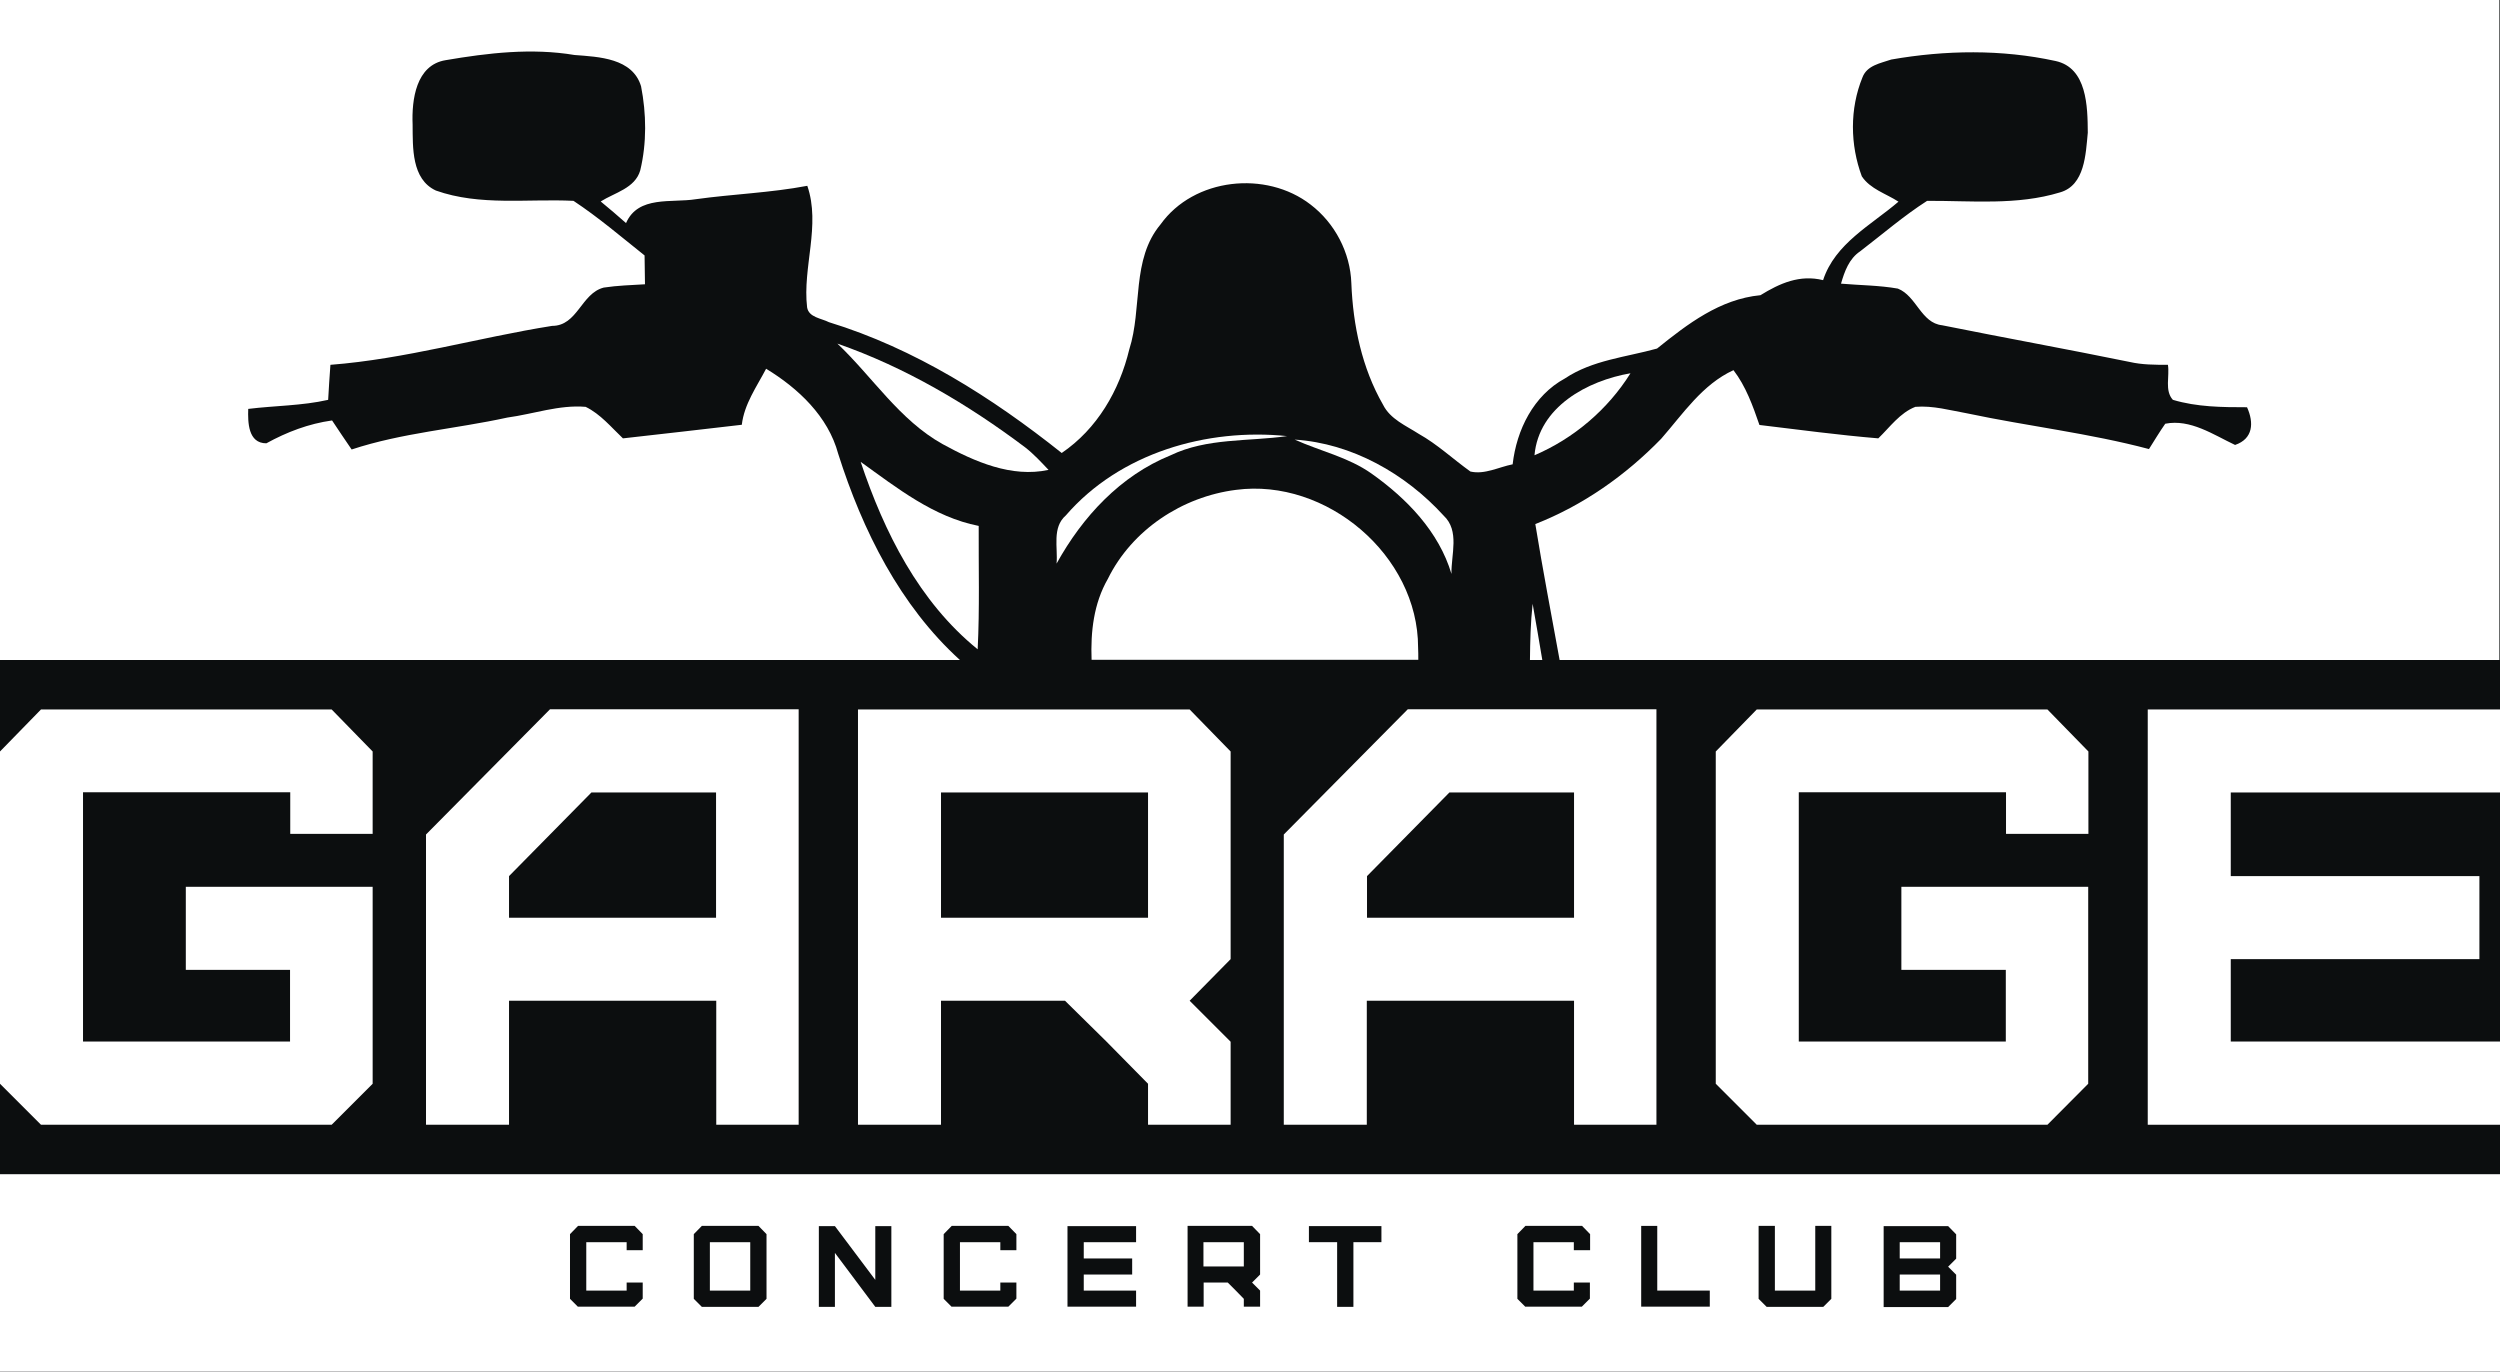 <?xml version="1.0" encoding="utf-8"?>
<!-- Generator: Adobe Illustrator 18.0.0, SVG Export Plug-In . SVG Version: 6.00 Build 0)  -->
<!DOCTYPE svg PUBLIC "-//W3C//DTD SVG 1.1//EN" "http://www.w3.org/Graphics/SVG/1.1/DTD/svg11.dtd">
<svg version="1.1" xmlns="http://www.w3.org/2000/svg" xmlns:xlink="http://www.w3.org/1999/xlink" x="0px" y="0px"
	 viewBox="0 0 1213.6 665.8" enable-background="new 0 0 1213.6 665.8" xml:space="preserve">
<g id="Слой_3" display="none">
	<rect x="-84.8" y="-55.7" display="inline" fill="#0C0E0F" width="1383.2" height="782.3"/>
</g>
<g id="Слой_2" display="none">
	<rect x="4.8" y="-784.5" display="inline" fill="#FFFFFF" width="1213.6" height="665.8"/>
	<g display="inline">
		<path fill="#0C0E0F" d="M24.6-238.5L4.8-258.4v-161.3l19.9-20.4h141.1l19.9,20.4v40h-40v-20.2H45.1v121h100.5v-34.8H94.9V-354
			h90.7v95.6l-19.9,19.9H24.6z"/>
		<path fill="#0C0E0F" d="M211.5-238.5v-140.8l60.2-60.8h120.7v201.6h-40v-60.2H251.9v60.2H211.5z M352.4-339.1v-60.8h-60.5
			l-40,40.6v20.2H352.4z"/>
		<path fill="#0C0E0F" d="M562-238.5v-19.9l-20.2-20.5l-20.2-19.9h-60.2v60.2h-40.3v-201.6h161l19.9,20.4v100.8l-19.9,20.2
			l19.9,19.9v40.3H562z M562-339.1v-60.8H461.5v60.8H562z"/>
		<path fill="#0C0E0F" d="M628-238.5v-140.8l60.2-60.8h120.7v201.6h-40v-60.2H668.3v60.2H628z M768.8-339.1v-60.8h-60.5l-40,40.6
			v20.2H768.8z"/>
		<path fill="#0C0E0F" d="M857.5-238.5l-19.9-19.9v-161.3l19.9-20.4h141.1l19.9,20.4v40h-40v-20.2H878v121h100.5v-34.8h-50.7V-354
			h90.7v95.6l-19.9,19.9H857.5z"/>
		<path fill="#0C0E0F" d="M1047.3-238.5v-201.6h171.1v40.3h-130.8v40.6h120.7v40.3h-120.7v40h130.8v40.3H1047.3z"/>
	</g>
	<rect x="4.8" y="-214.5" display="inline" fill="#0C0E0F" width="1213.6" height="95.9"/>
	<g display="inline">
		<path d="M513.8-556.4c-3.6-3.8-7.2-7.7-11.3-10.9c-27.8-20.9-58.2-38.9-91.2-50.4c17.1,16.2,30.1,37.1,51.1,48.8
			C477.9-560.4,495.9-552.5,513.8-556.4z"/>
		<path d="M573.1-563.5c17.7-8.5,37.6-6.6,56.5-9.3c-39-4-81.2,8.2-107.4,38.5c-6.8,5.9-3.8,15.6-4.5,23.4
			C530.3-533.7,548.7-553.6,573.1-563.5z"/>
		<path d="M604.7-546.7c-26.1,3.3-50.5,19.4-62.2,43.2c-6.9,12-8.4,25.7-7.9,39.3h158.6c0-2,0-4-0.1-6
			C693.1-514.9,648.7-552.5,604.7-546.7z"/>
		<path d="M479.3-469.3c1-19.9,0.4-39.9,0.5-59.9c-21.9-4.3-39.6-18.4-57.3-31.1C434-526.3,450.9-492.4,479.3-469.3z"/>
		<path d="M747.5-464.2h6c-1.5-9.1-3.1-18.2-4.7-27.3C747.8-482.4,747.5-473.3,747.5-464.2z"/>
		<path d="M633.2-571.1c12.4,5.6,26,8.5,37.3,16.5c17.1,12.1,32.7,28.2,38.8,48.7c-0.2-9.4,4.1-20.9-3.8-28.3
			C687-554.5,661-569.3,633.2-571.1z"/>
		<path d="M796.3-603.3c-20.9,3.6-44.5,16.3-46.6,39.8C768.7-571.7,785.3-585.7,796.3-603.3z"/>
		<path d="M4.8-784.5v320.4h466c-29.1-26.4-47.3-62.9-59.1-100.1c-4.9-18.2-19.4-31.8-35-41.3c-4.6,8.8-10.6,17.1-11.8,27.2
			c-19.3,2.2-38.5,4.5-57.7,6.6c-5.7-5.4-10.9-11.8-18.1-15.3c-12.8-1.1-25.4,3.5-38,5.2c-25.1,5.5-51.1,7.4-75.6,15.5
			c-3.2-4.7-6.4-9.4-9.5-14.1c-11.4,1.6-21.9,5.6-31.9,11.1c-8.9,0-9-10.2-8.8-16.7c12.9-1.6,26-1.5,38.8-4.4
			c0.3-5.7,0.7-11.3,1.1-17c36.3-2.8,71.7-13.2,107.6-18.9c12.4,0,14.1-15.8,25.1-18.6c6.6-1,13.3-1.2,20-1.6
			c-0.1-4.7-0.1-9.4-0.2-14c-11.3-9-22.4-18.5-34.5-26.5c-22.2-1.1-45.4,2.6-66.8-5c-11.9-5.5-11.2-21-11.3-32
			c-0.5-12,1.6-29,16.1-31.3c20.5-3.5,41.7-6,62.5-2.5c11.8,0.9,28.2,1.5,32.3,15.2c2.6,13.3,2.8,27.5-0.4,40.8
			c-2.5,8.7-12.4,10.8-19.2,15.1c4.1,3.4,8.3,6.9,12.3,10.5c5.9-13.5,22.1-9.7,33.9-11.6c18-2.5,36.2-3.1,54.1-6.5
			c6.6,19.2-2.4,39.6-0.1,59c0.8,4.9,6.9,5.3,10.6,7.2c41.7,12.8,79.1,36.5,113,63.5c17.2-11.7,28-30.3,32.8-50.3
			c6.4-19.9,0.9-43.6,15.2-60.7c16.2-22.6,51.2-26.3,72.8-9.6c11.8,9,19.3,23.3,19.8,38.2c0.8,20.4,5.1,41.1,15.4,59
			c3.5,7,11.1,10.1,17.3,14.1c9.1,5.1,16.7,12.3,25.1,18.3c6.9,1.6,13.8-2.2,20.5-3.5c1.9-16.7,10.1-33.4,25.4-41.7
			c13.3-8.9,29.6-10.3,44.7-14.5c14.8-11.9,30.5-24,50.2-25.9c9.4-5.8,19.1-10.1,30.4-7.3c5.8-17.8,23.3-26.7,36.6-38.1
			c-6-3.9-13.7-6.1-17.8-12.3c-5.7-15.3-5.9-32.8,0.3-48c2.2-5.9,8.8-6.9,14-8.7c26.3-4.6,53.5-5,79.7,0.7
			c15.4,3.3,15.6,22.2,15.7,34.8c-1,10.3-1.4,25.6-13.5,29c-20.9,6.4-43.1,4-64.5,4.1c-11.4,7.3-21.8,16.3-32.5,24.5
			c-5.4,3.6-7.6,9.8-9.3,15.7c9.2,0.8,18.5,0.8,27.6,2.4c9.1,3.6,11.2,16.7,21.5,17.8c30.3,6.1,60.7,11.6,91,17.8
			c6.1,1.4,12.3,1.4,18.6,1.4c0.9,5.5-1.7,12.5,2.4,17c11.7,3.5,23.9,3.6,36,3.6c3.4,7.5,3,15.3-5.8,18.3
			c-10.6-5-21.7-12.7-33.9-10.3c-2.8,4-5.3,8.2-7.9,12.3c-29-7.7-58.8-11.1-88.1-17.3c-8.4-1.5-16.8-3.9-25.3-3.2
			c-7.5,2.9-12.4,9.9-18,15.3c-19.3-1.6-38.5-4.2-57.7-6.5c-3.2-9.3-6.6-18.8-12.6-26.6c-15.1,6.9-24.5,21.2-35.1,33.3
			c-17.3,17.8-37.9,32.3-61.1,41.4c3.6,22.1,7.8,44,11.8,66h456.2v-320.4H4.8z"/>
	</g>
	<g display="inline">
		<path fill="#FFFFFF" d="M285.4-150.2l-3.9-3.9v-31.4l3.9-4h27.5l3.9,4v7.8h-7.8v-3.9h-19.6v23.5h19.6v-3.9h7.8v7.8l-3.9,3.9H285.4
			z"/>
		<path fill="#FFFFFF" d="M345.5-150.2l-3.9-3.9v-31.4l3.9-4h27.5l3.9,4v31.4l-3.9,3.9H345.5z M369-158v-23.5h-19.6v23.5H369z"/>
		<path fill="#FFFFFF" d="M429.6-150.2l-19.6-26.2v26.2h-7.8v-39.2h7.8l19.6,26.1v-26.1h7.8v39.2H429.6z"/>
		<path fill="#FFFFFF" d="M466.7-150.2l-3.9-3.9v-31.4l3.9-4h27.5l3.9,4v7.8h-7.8v-3.9h-19.6v23.5h19.6v-3.9h7.8v7.8l-3.9,3.9H466.7
			z"/>
		<path fill="#FFFFFF" d="M523-150.2v-39.2h33.3v7.8h-25.4v7.9h23.5v7.8h-23.5v7.8h25.4v7.8H523z"/>
		<path fill="#FFFFFF" d="M608.6-150.2v-3.9l-3.9-4l-3.9-3.9H589v11.7h-7.8v-39.2h31.3l3.9,4v19.6l-3.9,3.9l3.9,3.9v7.8H608.6z
			 M608.6-169.7v-11.8H589v11.8H608.6z"/>
		<path fill="#FFFFFF" d="M653.8-150.2v-31.4h-13.7v-7.8h35.2v7.8h-13.6v31.4H653.8z"/>
		<path fill="#FFFFFF" d="M745.2-150.2l-3.9-3.9v-31.4l3.9-4h27.5l3.9,4v7.8h-7.8v-3.9h-19.6v23.5h19.6v-3.9h7.8v7.8l-3.9,3.9H745.2
			z"/>
		<path fill="#FFFFFF" d="M809.3-189.4v31.4h25.4v7.8h-33.3v-39.2H809.3z"/>
		<path fill="#FFFFFF" d="M866.4-189.4v31.4h19.6v-31.4h7.8v35.4l-3.9,3.9h-27.5l-3.9-3.9v-35.4H866.4z"/>
		<path fill="#FFFFFF" d="M919.2-150.2v-39.2h31.3l3.9,4v11.8l-3.9,3.9l3.9,3.9v11.8l-3.9,3.9H919.2z M946.6-173.6v-7.9H927v7.9
			H946.6z M946.6-158v-7.8H927v7.8H946.6z"/>
	</g>
</g>
<g id="Слой_1">
	<rect x="0" y="0" fill="#0C0E0F" width="1213.6" height="665.8"/>
	<g>
		<path fill="#FFFFFF" d="M19.9,546L0,526.1V364.8l19.9-20.4H161l19.9,20.4v40h-40v-20.2H40.3v121h100.5v-34.8H90.2v-40.3h90.7v95.6
			L161,546H19.9z"/>
		<path fill="#FFFFFF" d="M206.8,546V405.1l60.2-60.8h120.7V546h-40v-60.2H247.1V546H206.8z M347.6,445.5v-60.8h-60.5l-40,40.6v20.2
			H347.6z"/>
		<path fill="#FFFFFF" d="M557.3,546v-19.9l-20.2-20.5L517,485.8h-60.2V546h-40.3V344.4h161l19.9,20.4v100.8l-19.9,20.2l19.9,19.9
			V546H557.3z M557.3,445.5v-60.8H456.8v60.8H557.3z"/>
		<path fill="#FFFFFF" d="M623.2,546V405.1l60.2-60.8h120.7V546h-40v-60.2H663.5V546H623.2z M764.1,445.5v-60.8h-60.5l-40,40.6v20.2
			H764.1z"/>
		<path fill="#FFFFFF" d="M852.8,546l-19.9-19.9V364.8l19.9-20.4h141.1l19.9,20.4v40h-40v-20.2H873.2v121h100.5v-34.8H923v-40.3
			h90.7v95.6L993.9,546H852.8z"/>
		<path fill="#FFFFFF" d="M1042.6,546V344.4h171.1v40.3h-130.8v40.6h120.7v40.3h-120.7v40h130.8V546H1042.6z"/>
	</g>
	<rect x="0" y="570" fill="#FFFFFF" width="1213.6" height="95.9"/>
	<g>
		<path fill="#FFFFFF" d="M509,228.1c-3.6-3.8-7.2-7.7-11.3-10.9c-27.8-20.9-58.2-38.9-91.2-50.4c17.1,16.2,30.1,37.1,51.1,48.8
			C473.1,224.1,491.1,232,509,228.1z"/>
		<path fill="#FFFFFF" d="M568.3,221c17.7-8.5,37.6-6.6,56.5-9.3c-39-4-81.2,8.2-107.4,38.5c-6.8,5.9-3.8,15.6-4.5,23.4
			C525.5,250.8,543.9,230.9,568.3,221z"/>
		<path fill="#FFFFFF" d="M600,237.8c-26.1,3.3-50.5,19.4-62.2,43.2c-6.9,12-8.4,25.7-7.9,39.3h158.6c0-2,0-4-0.1-6
			C688.4,269.6,643.9,232,600,237.8z"/>
		<path fill="#FFFFFF" d="M474.6,315.2c1-19.9,0.4-39.9,0.5-59.9c-21.9-4.3-39.6-18.4-57.3-31.1
			C429.2,258.3,446.1,292.1,474.6,315.2z"/>
		<path fill="#FFFFFF" d="M742.7,320.4h6c-1.5-9.1-3.1-18.2-4.7-27.3C743,302.2,742.8,311.3,742.7,320.4z"/>
		<path fill="#FFFFFF" d="M628.5,213.4c12.4,5.6,26,8.5,37.3,16.5c17.1,12.1,32.7,28.2,38.8,48.7c-0.2-9.4,4.1-20.9-3.8-28.3
			C682.3,230,656.3,215.2,628.5,213.4z"/>
		<path fill="#FFFFFF" d="M791.5,181.2c-20.9,3.6-44.5,16.3-46.6,39.8C763.9,212.9,780.5,198.8,791.5,181.2z"/>
		<path fill="#FFFFFF" d="M0,0v320.4h466c-29.1-26.4-47.3-62.9-59.1-100.1c-4.9-18.2-19.4-31.8-35-41.3
			c-4.6,8.8-10.6,17.1-11.8,27.2c-19.3,2.2-38.5,4.5-57.7,6.6c-5.7-5.4-10.9-11.8-18.1-15.3c-12.8-1.1-25.4,3.5-38,5.2
			c-25.1,5.5-51.1,7.4-75.6,15.5c-3.2-4.7-6.4-9.4-9.5-14.1c-11.4,1.6-21.9,5.6-31.9,11.1c-8.9,0-9-10.2-8.8-16.7
			c12.9-1.6,26-1.5,38.8-4.4c0.3-5.7,0.7-11.3,1.1-17c36.3-2.8,71.7-13.2,107.6-18.9c12.4,0,14.1-15.8,25.1-18.6
			c6.6-1,13.3-1.2,20-1.6c-0.1-4.7-0.1-9.4-0.2-14c-11.3-9-22.4-18.5-34.5-26.5c-22.2-1.1-45.4,2.6-66.8-5
			c-11.9-5.5-11.2-21-11.3-32c-0.5-12,1.6-29,16.1-31.3c20.5-3.5,41.7-6,62.5-2.5c11.8,0.9,28.2,1.5,32.3,15.2
			c2.6,13.3,2.8,27.5-0.4,40.8c-2.5,8.7-12.4,10.8-19.2,15.1c4.1,3.4,8.3,6.9,12.3,10.5c5.9-13.5,22.1-9.7,33.9-11.6
			c18-2.5,36.2-3.1,54.1-6.5c6.6,19.2-2.4,39.6-0.1,59c0.8,4.9,6.9,5.3,10.6,7.2c41.7,12.8,79.1,36.5,113,63.5
			c17.2-11.7,28-30.3,32.8-50.3c6.4-19.9,0.9-43.6,15.2-60.7c16.2-22.6,51.2-26.3,72.8-9.6c11.8,9,19.3,23.3,19.8,38.2
			c0.8,20.4,5.1,41.1,15.4,59c3.5,7,11.1,10.1,17.3,14.1c9.1,5.1,16.7,12.3,25.1,18.3c6.9,1.6,13.8-2.2,20.5-3.5
			c1.9-16.7,10.1-33.4,25.4-41.7c13.3-8.9,29.6-10.3,44.7-14.5c14.8-11.9,30.5-24,50.2-25.9c9.4-5.8,19.1-10.1,30.4-7.3
			c5.8-17.8,23.3-26.7,36.6-38.1c-6-3.9-13.7-6.1-17.8-12.3c-5.7-15.3-5.9-32.8,0.3-48c2.2-5.9,8.8-6.9,14-8.7
			c26.3-4.6,53.5-5,79.7,0.7c15.4,3.3,15.6,22.2,15.7,34.8c-1,10.3-1.4,25.6-13.5,29c-20.9,6.4-43.1,4-64.5,4.1
			c-11.4,7.3-21.8,16.3-32.5,24.5c-5.4,3.6-7.6,9.8-9.3,15.7c9.2,0.8,18.5,0.8,27.6,2.4c9.1,3.6,11.2,16.7,21.5,17.8
			c30.3,6.1,60.7,11.6,91,17.8c6.1,1.4,12.3,1.4,18.6,1.4c0.9,5.5-1.7,12.5,2.4,17c11.7,3.5,23.9,3.6,36,3.6
			c3.4,7.5,3,15.3-5.8,18.3c-10.6-5-21.7-12.7-33.9-10.3c-2.8,4-5.3,8.2-7.9,12.3c-29-7.7-58.8-11.1-88.1-17.3
			c-8.4-1.5-16.8-3.9-25.3-3.2c-7.5,2.9-12.4,9.9-18,15.3c-19.3-1.6-38.5-4.2-57.7-6.5c-3.2-9.3-6.6-18.8-12.6-26.6
			c-15.1,6.9-24.5,21.2-35.1,33.3c-17.3,17.8-37.9,32.3-61.1,41.4c3.6,22.1,7.8,44,11.8,66h456.2V0H0z"/>
	</g>
	<g>
		<path fill="#0C0E0F" d="M280.6,634.4l-3.9-3.9v-31.4l3.9-4h27.5l3.9,4v7.8h-7.8V603h-19.6v23.5h19.6v-3.9h7.8v7.8l-3.9,3.9H280.6z
			"/>
		<path fill="#0C0E0F" d="M340.7,634.4l-3.9-3.9v-31.4l3.9-4h27.5l3.9,4v31.4l-3.9,3.9H340.7z M364.2,626.5V603h-19.6v23.5H364.2z"
			/>
		<path fill="#0C0E0F" d="M424.9,634.4l-19.6-26.2v26.2h-7.8v-39.2h7.8l19.6,26.1v-26.1h7.8v39.2H424.9z"/>
		<path fill="#0C0E0F" d="M462,634.4l-3.9-3.9v-31.4l3.9-4h27.5l3.9,4v7.8h-7.8V603H466v23.5h19.6v-3.9h7.8v7.8l-3.9,3.9H462z"/>
		<path fill="#0C0E0F" d="M518.2,634.4v-39.2h33.3v7.8h-25.4v7.9h23.5v7.8h-23.5v7.8h25.4v7.8H518.2z"/>
		<path fill="#0C0E0F" d="M603.8,634.4v-3.9l-3.9-4l-3.9-3.9h-11.7v11.7h-7.8v-39.2h31.3l3.9,4v19.6l-3.9,3.9l3.9,3.9v7.8H603.8z
			 M603.8,614.8V603h-19.6v11.8H603.8z"/>
		<path fill="#0C0E0F" d="M649.1,634.4V603h-13.7v-7.8h35.2v7.8h-13.6v31.4H649.1z"/>
		<path fill="#0C0E0F" d="M740.5,634.4l-3.9-3.9v-31.4l3.9-4h27.5l3.9,4v7.8H764V603h-19.6v23.5H764v-3.9h7.8v7.8l-3.9,3.9H740.5z"
			/>
		<path fill="#0C0E0F" d="M804.5,595.1v31.4H830v7.8h-33.3v-39.2H804.5z"/>
		<path fill="#0C0E0F" d="M861.6,595.1v31.4h19.6v-31.4h7.8v35.4l-3.9,3.9h-27.5l-3.9-3.9v-35.4H861.6z"/>
		<path fill="#0C0E0F" d="M914.4,634.4v-39.2h31.3l3.9,4v11.8l-3.9,3.9l3.9,3.9v11.8l-3.9,3.9H914.4z M941.8,610.9V603h-19.6v7.9
			H941.8z M941.8,626.5v-7.8h-19.6v7.8H941.8z"/>
	</g>
</g>
</svg>
